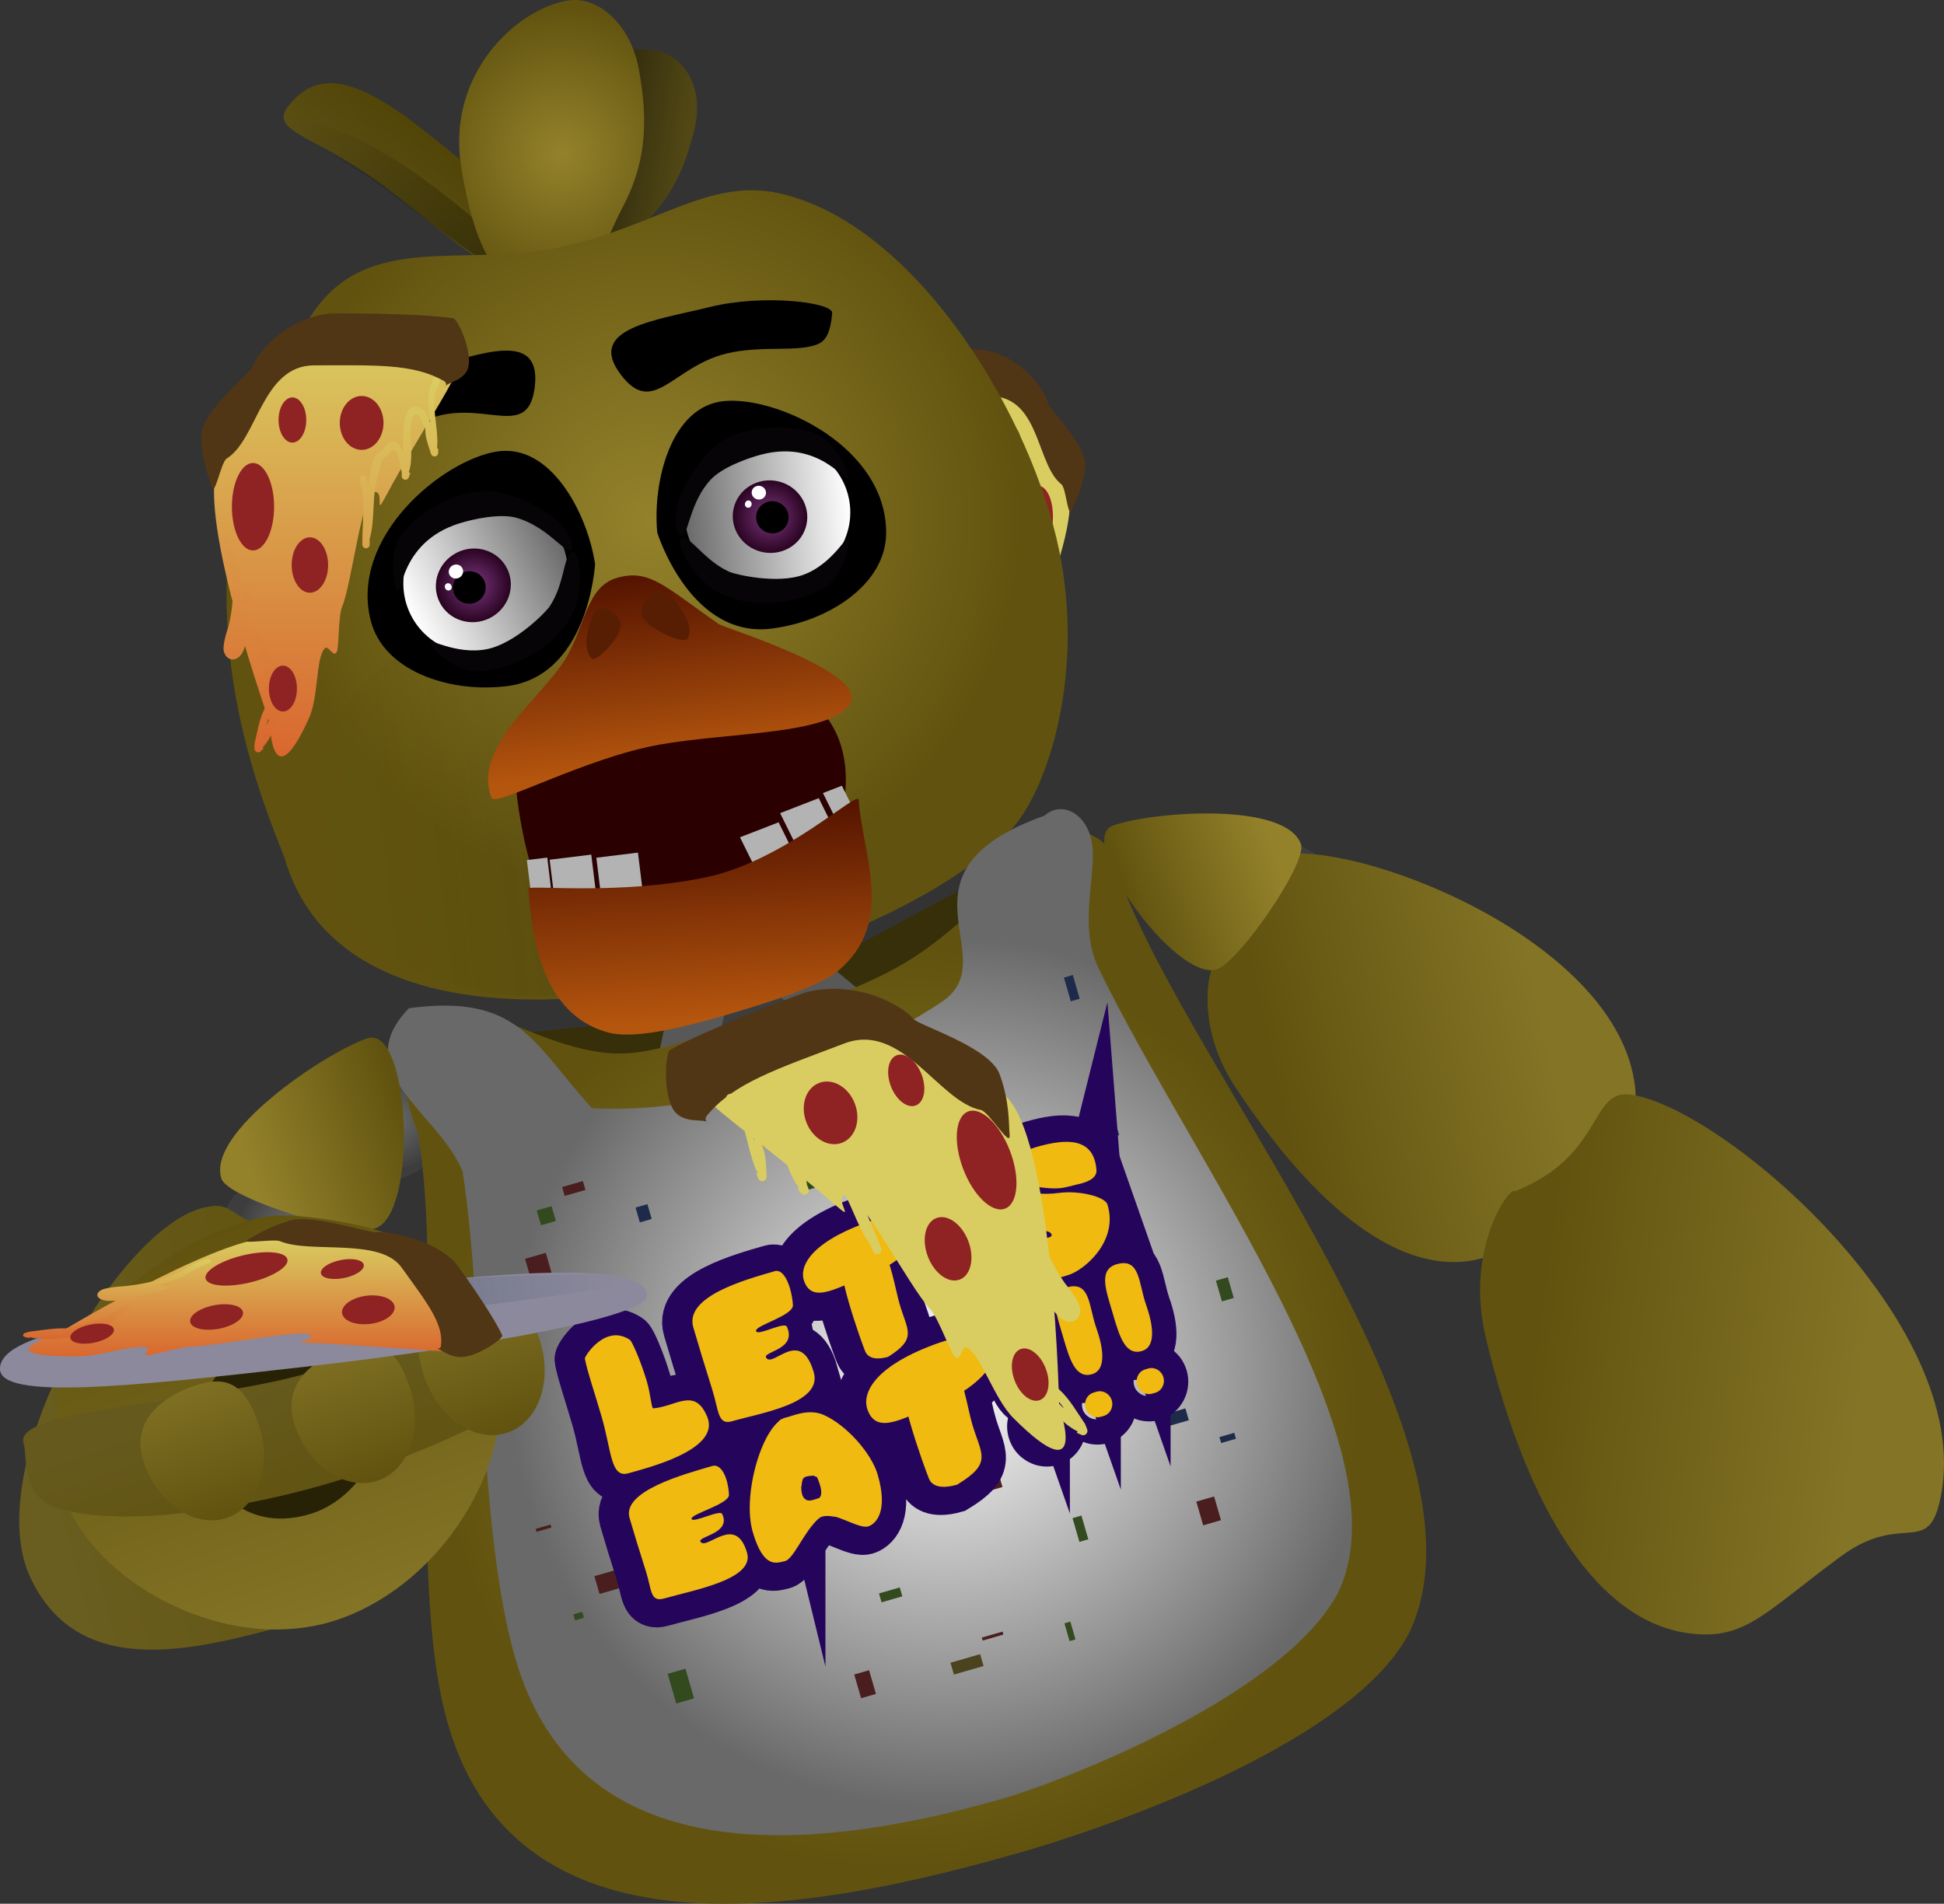 <svg version="1.1" xmlns="http://www.w3.org/2000/svg" xmlns:xlink="http://www.w3.org/1999/xlink" width="266.697" height="261.223" viewBox="0,0,266.697,261.223"><rect x="0" y="0" width="266.697" height="261.223" fill="#333333" stroke="none"/><defs><radialGradient cx="382.392" cy="172.385" r="6.956" gradientUnits="userSpaceOnUse" id="color-1"><stop offset="0" stop-color="#ffffff" stop-opacity="0.227"/><stop offset="1" stop-color="#ffffff" stop-opacity="0"/></radialGradient><radialGradient cx="245.777" cy="217.968" r="6.956" gradientUnits="userSpaceOnUse" id="color-2"><stop offset="0" stop-color="#ffffff" stop-opacity="0.227"/><stop offset="1" stop-color="#ffffff" stop-opacity="0"/></radialGradient><radialGradient cx="260.332" cy="203.058" r="6.956" gradientUnits="userSpaceOnUse" id="color-3"><stop offset="0" stop-color="#ffffff" stop-opacity="0.227"/><stop offset="1" stop-color="#ffffff" stop-opacity="0"/></radialGradient><linearGradient x1="212.275" y1="253.536" x2="255.537" y2="242.243" gradientUnits="userSpaceOnUse" id="color-4"><stop offset="0" stop-color="#695d1f"/><stop offset="1" stop-color="#61530f"/></linearGradient><linearGradient x1="255.851" y1="79.362" x2="267.324" y2="65.576" gradientUnits="userSpaceOnUse" id="color-5"><stop offset="0" stop-color="#5c5117"/><stop offset="1" stop-color="#4f4204"/></linearGradient><linearGradient x1="259.021" y1="63.84" x2="262.596" y2="86.948" gradientUnits="userSpaceOnUse" id="color-6"><stop offset="0" stop-color="#000000" stop-opacity="0"/><stop offset="1" stop-color="#000000" stop-opacity="0.353"/></linearGradient><linearGradient x1="274.045" y1="70.648" x2="299.423" y2="74.799" gradientUnits="userSpaceOnUse" id="color-7"><stop offset="0" stop-color="#000000"/><stop offset="1" stop-color="#524815"/></linearGradient><radialGradient cx="283.275" cy="70.467" r="20.102" gradientUnits="userSpaceOnUse" id="color-8"><stop offset="0" stop-color="#94822b"/><stop offset="1" stop-color="#61530f"/></radialGradient><radialGradient cx="295.21" cy="120.953" r="51.191" gradientUnits="userSpaceOnUse" id="color-9"><stop offset="0" stop-color="#94822b"/><stop offset="1" stop-color="#61530f"/></radialGradient><linearGradient x1="249.172" y1="163.288" x2="310.543" y2="155.753" gradientUnits="userSpaceOnUse" id="color-10"><stop offset="0" stop-color="#302a08" stop-opacity="0"/><stop offset="1" stop-color="#302a08" stop-opacity="0.169"/></linearGradient><linearGradient x1="295.951" y1="127.938" x2="299.168" y2="154.135" gradientUnits="userSpaceOnUse" id="color-11"><stop offset="0" stop-color="#541300"/><stop offset="1" stop-color="#b5560e"/></linearGradient><linearGradient x1="301.14" y1="160.56" x2="303.157" y2="189.355" gradientUnits="userSpaceOnUse" id="color-12"><stop offset="0" stop-color="#541300"/><stop offset="1" stop-color="#b5560e"/></linearGradient><linearGradient x1="322.812" y1="118.771" x2="300.218" y2="120.979" gradientUnits="userSpaceOnUse" id="color-13"><stop offset="0" stop-color="#ffffff"/><stop offset="1" stop-color="#6a6a6a"/></linearGradient><radialGradient cx="311.845" cy="120.278" r="5.183" gradientUnits="userSpaceOnUse" id="color-14"><stop offset="0" stop-color="#7c3780"/><stop offset="1" stop-color="#27021e"/></radialGradient><linearGradient x1="262.556" y1="133.756" x2="283.077" y2="123.485" gradientUnits="userSpaceOnUse" id="color-15"><stop offset="0" stop-color="#ffffff"/><stop offset="1" stop-color="#6a6a6a"/></linearGradient><radialGradient cx="271.143" cy="129.706" r="5.24" gradientUnits="userSpaceOnUse" id="color-16"><stop offset="0" stop-color="#7c3780"/><stop offset="1" stop-color="#27021e"/></radialGradient><radialGradient cx="329.39" cy="242.511" r="63.321" gradientUnits="userSpaceOnUse" id="color-17"><stop offset="0" stop-color="#94822b"/><stop offset="1" stop-color="#61530f"/></radialGradient><radialGradient cx="335.66" cy="237.678" r="59.76" gradientUnits="userSpaceOnUse" id="color-18"><stop offset="0" stop-color="#ffffff"/><stop offset="1" stop-color="#696969"/></radialGradient><linearGradient x1="241.394" y1="212.766" x2="262.858" y2="205.322" gradientUnits="userSpaceOnUse" id="color-19"><stop offset="0" stop-color="#94822b"/><stop offset="1" stop-color="#61530f"/></linearGradient><linearGradient x1="420.512" y1="201.17" x2="383.584" y2="209.258" gradientUnits="userSpaceOnUse" id="color-20"><stop offset="0" stop-color="#837426"/><stop offset="1" stop-color="#61530f"/></linearGradient><linearGradient x1="382.11" y1="169.183" x2="362.102" y2="176.122" gradientUnits="userSpaceOnUse" id="color-21"><stop offset="0" stop-color="#94822b"/><stop offset="1" stop-color="#61530f"/></linearGradient><linearGradient x1="235.242" y1="218.539" x2="253.533" y2="271.283" gradientUnits="userSpaceOnUse" id="color-22"><stop offset="0" stop-color="#61530f"/><stop offset="1" stop-color="#837426"/></linearGradient><linearGradient x1="248.762" y1="236.722" x2="255.168" y2="255.195" gradientUnits="userSpaceOnUse" id="color-23"><stop offset="0" stop-color="#65591d"/><stop offset="1" stop-color="#61530f"/></linearGradient><linearGradient x1="230.248" y1="237.141" x2="237.359" y2="257.646" gradientUnits="userSpaceOnUse" id="color-24"><stop offset="0" stop-color="#837426"/><stop offset="1" stop-color="#61530f"/></linearGradient><linearGradient x1="250.963" y1="232.027" x2="258.073" y2="252.532" gradientUnits="userSpaceOnUse" id="color-25"><stop offset="0" stop-color="#837426"/><stop offset="1" stop-color="#61530f"/></linearGradient><linearGradient x1="268.753" y1="225.444" x2="275.864" y2="245.948" gradientUnits="userSpaceOnUse" id="color-26"><stop offset="0" stop-color="#837426"/><stop offset="1" stop-color="#61530f"/></linearGradient><radialGradient cx="249.966" cy="229.861" r="41.756" gradientUnits="userSpaceOnUse" id="color-27"><stop offset="0" stop-color="#2f455c" stop-opacity="0.388"/><stop offset="1" stop-color="#2f455c" stop-opacity="0"/></radialGradient><linearGradient x1="252.501" y1="94.088" x2="252.501" y2="153.184" gradientUnits="userSpaceOnUse" id="color-28"><stop offset="0" stop-color="#d9cd61"/><stop offset="1" stop-color="#d9672f"/></linearGradient><linearGradient x1="240.702" y1="122.619" x2="240.702" y2="152.619" gradientUnits="userSpaceOnUse" id="color-29"><stop offset="0" stop-color="#d99a48"/><stop offset="1" stop-color="#d9672f"/></linearGradient><linearGradient x1="261.02" y1="101.219" x2="261.02" y2="124.619" gradientUnits="userSpaceOnUse" id="color-30"><stop offset="0" stop-color="#d9cd61"/><stop offset="1" stop-color="#d9a24c"/></linearGradient><linearGradient x1="241.901" y1="219.14" x2="241.901" y2="235.509" gradientUnits="userSpaceOnUse" id="color-31"><stop offset="0" stop-color="#d9cd61"/><stop offset="1" stop-color="#d9672f"/></linearGradient><linearGradient x1="222.261" y1="222.143" x2="222.261" y2="233.115" gradientUnits="userSpaceOnUse" id="color-32"><stop offset="0" stop-color="#d9cd61"/><stop offset="1" stop-color="#d9672f"/></linearGradient><linearGradient x1="459.875" y1="254.423" x2="414.707" y2="248.564" gradientUnits="userSpaceOnUse" id="color-33"><stop offset="0" stop-color="#837426"/><stop offset="1" stop-color="#61530f"/></linearGradient></defs><g transform="translate(-206.206,-49.388)"><g data-paper-data="{&quot;isPaintingLayer&quot;:true}" fill-rule="nonzero" stroke-linecap="butt" stroke-linejoin="miter" stroke-miterlimit="10" stroke-dasharray="" stroke-dashoffset="0" style="mix-blend-mode: normal"><path d="M338.81,145.217c-0.849,-2.625 -0.006,-6.964 -0.915,-8.338c-0.359,-0.543 -1.108,0.919 -1.452,0.322c-0.291,-0.505 0.294,-4.227 -0.08,-5.478c-0.809,-2.7 -0.857,-13.454 -2.254,-13.848c-1.277,-0.36 -0.39,2.937 -1.313,0.637c-2.202,-5.49 -5.517,-12.279 -6.293,-14.347c-2.448,-6.519 1.625,-6.668 1.625,-6.668c0,0 20.311,0.799 24.693,19.283c1.618,6.825 -9.456,29.482 -9.456,29.482c0,0 -1.208,9.303 -4.555,-1.044z" data-paper-data="{&quot;index&quot;:null}" fill="#d9cd61" stroke="none" stroke-width="0"/><path d="M351.819,115.838c-3.358,-2.633 -2.932,-11.384 -9.06,-12.058c-7.061,-0.777 -11.588,-1.521 -15.426,0.168c-0.642,0.282 -0.004,1.189 -0.309,0.521c-0.206,-0.451 -2.313,-0.911 -2.388,-2.697c-0.084,-1.99 1.902,-5.3 2.436,-5.318c4.47,-0.146 14.323,0.975 14.737,1.079c5.261,1.319 7.922,5.861 8.16,7.166c0.152,0.84 5.488,5.944 5.133,8.835c-0.362,2.952 -1.49,4.869 -1.848,5.786c-0.548,1.401 -0.776,-2.965 -1.435,-3.482z" data-paper-data="{&quot;index&quot;:null}" fill="#503615" stroke="none" stroke-width="0"/><path d="M343.586,146.293c0.023,0.079 0.071,0.193 0.133,0.33c-0.087,-0.557 -0.202,-1.109 -0.384,-1.659c0.05,0.48 0.135,0.931 0.251,1.329zM348.973,129.151c0.401,-1.413 1.327,-2.606 1.484,-4.095c0,0 0.047,-0.428 0.475,-0.381c0.428,0.047 0.381,0.475 0.381,0.475c-0.178,1.555 -1.099,2.762 -1.51,4.231c-0.582,2.083 -0.632,4.068 -0.345,6.177c0.147,0.711 0.5,2.416 0.165,3.075c-0.568,1.119 -1.687,0.836 -2.134,-0.173c-0.204,-0.461 -0.306,-1.084 -0.343,-1.773c-0.12,-0.052 -0.226,-0.068 -0.309,-0.031c-0.573,0.252 -1.01,0.711 -1.347,1.295c-0.209,0.432 -0.362,0.794 -0.421,0.922c-0.684,1.884 -0.743,4.404 -0.937,5.815c0.529,1.368 0.557,2.837 0.749,4.284l-0.02,0.051l0.017,0.002l-0.056,0.513c-0.026,0.236 -0.238,0.407 -0.475,0.381c-0.118,-0.013 -0.22,-0.073 -0.289,-0.159l-0.304,-0.38l0.13,-0.104c-2.018,-2.584 -2.026,-8.947 0.501,-10.92c0.362,-0.82 1.443,-3.365 2.775,-3.412c0.057,-1.019 0.179,-2.011 0.261,-2.712l-0.089,-0.654c-0.006,-0.037 -0.007,-0.076 -0.003,-0.115c0.026,-0.236 0.238,-0.407 0.475,-0.381c0.151,0.017 0.275,0.109 0.338,0.235l0.283,0.545l-0.173,0.09l0.012,0.086c0.065,0.136 0.124,0.278 0.179,0.424c0.048,-1.101 0.215,-2.197 0.532,-3.312zM343.688,141.116c-0.339,1.073 -0.455,2.301 -0.389,3.416c0.098,-1.104 0.188,-2.276 0.389,-3.416z" data-paper-data="{&quot;index&quot;:null}" fill="#d9cd61" stroke="none" stroke-width="0.5"/><path d="M328.693,104.137l-0.065,-0.074c0.66,1.353 0.146,3.274 -0.208,4.927c0.373,-0.52 0.521,-1.209 1.147,-1.489c2.634,-1.181 1.826,3.842 1.629,5.374c0.624,-1.161 1.457,-1.934 2.431,-0.056c1.117,0.565 1.283,2.446 1.22,4.332c0.092,-0.288 0.198,-0.568 0.319,-0.839c0,0 0.18,-0.391 0.571,-0.211c0.391,0.18 0.211,0.571 0.211,0.571c-0.962,2.027 -0.851,4.79 -1.096,7.014l-0.056,0.513c-0.026,0.236 -0.238,0.407 -0.475,0.381c-0.236,-0.026 -0.407,-0.238 -0.381,-0.475l0.056,-0.513c0.007,-0.059 0.013,-0.119 0.019,-0.178c-0.44,-2.494 0.371,-4.948 -0.191,-7.494c-0.184,-0.832 0.031,-2.142 -0.791,-2.477c-1.121,-2.161 -1.512,0.859 -1.92,1.748l-0.051,0.461c-0.026,0.236 -0.238,0.407 -0.475,0.381c-0.192,-0.021 -0.341,-0.166 -0.376,-0.347l-0.113,-0.522l0.155,-0.033l0.009,-0.086l0.011,0.001c-0.325,-1.491 0.177,-3.324 0.345,-4.809c0.037,-0.326 0.074,-2.039 -0.382,-2.033c-0.736,0.009 -0.803,1.117 -1.322,1.492c-0.038,0.848 -0.426,1.709 -0.782,2.482l-0.223,0.485c-0.073,0.169 -0.25,0.278 -0.442,0.257c-0.236,-0.026 -0.407,-0.238 -0.381,-0.475l0.056,-0.513l0.138,0.015c-0.024,-2.432 1.636,-5.63 0.583,-7.486l-0.027,-0.416c0,0 0.047,-0.428 0.475,-0.381c0.428,0.047 0.381,0.475 0.381,0.475z" data-paper-data="{&quot;index&quot;:null}" fill="#d9cd61" stroke="none" stroke-width="0.5"/><path d="M336.801,106.76c1.417,0.156 2.41,1.699 2.218,3.447c-0.192,1.748 -1.497,3.038 -2.914,2.882c-1.417,-0.156 -2.41,-1.699 -2.218,-3.447c0.192,-1.748 1.497,-3.038 2.914,-2.882z" data-paper-data="{&quot;index&quot;:null}" fill="#8f2323" stroke="none" stroke-width="0"/><path d="M341.048,124.02c1.181,0.13 1.978,1.69 1.781,3.485c-0.197,1.795 -1.315,3.145 -2.496,3.015c-1.181,-0.13 -1.978,-1.69 -1.781,-3.485c0.197,-1.795 1.315,-3.145 2.496,-3.015z" data-paper-data="{&quot;index&quot;:null}" fill="#8f2323" stroke="none" stroke-width="0"/><path d="M348.683,116.031c1.368,0.15 2.224,2.57 1.912,5.404c-0.312,2.834 -1.673,5.01 -3.041,4.859c-1.368,-0.15 -2.224,-2.57 -1.912,-5.404c0.312,-2.834 1.673,-5.01 3.041,-4.859z" data-paper-data="{&quot;index&quot;:null}" fill="#8f2323" stroke="none" stroke-width="0"/><path d="M344.907,107.825c0.897,0.099 1.494,1.366 1.333,2.83c-0.161,1.464 -1.019,2.571 -1.917,2.473c-0.897,-0.099 -1.494,-1.366 -1.333,-2.83c0.161,-1.464 1.019,-2.571 1.917,-2.473z" data-paper-data="{&quot;index&quot;:null}" fill="#8f2323" stroke="none" stroke-width="0"/><path d="M342.557,139.421c0.909,0.1 1.514,1.387 1.35,2.875c-0.164,1.488 -1.033,2.613 -1.943,2.513c-0.909,-0.1 -1.514,-1.387 -1.35,-2.875c0.164,-1.488 1.033,-2.613 1.943,-2.513z" data-paper-data="{&quot;index&quot;:null}" fill="#8f2323" stroke="none" stroke-width="0"/><path d="M353.484,170.836c3.602,10.387 -13.753,50.944 -34.528,58.148c-20.775,7.204 -46.462,-20.219 -50.064,-30.607c-3.602,-10.387 18.858,-5.195 39.633,-12.399c20.775,-7.204 41.356,-25.53 44.958,-15.142z" fill="#362f09" stroke="none" stroke-width="0"/><g stroke="none"><path d="M389.081,170.066c1.423,4.104 -0.916,8.643 -5.226,10.138c-4.31,1.495 -8.957,-0.621 -10.381,-4.726c-1.423,-4.104 0.916,-8.643 5.226,-10.138c4.31,-1.495 8.957,0.621 10.381,4.726z" fill="#3d3d3d" stroke-width="NaN"/><path d="M388.833,170.152c1.186,3.42 -0.736,7.193 -4.293,8.427c-3.557,1.234 -7.402,-0.539 -8.589,-3.96c-1.186,-3.42 0.736,-7.193 4.293,-8.427c3.557,-1.234 7.402,0.539 8.589,3.96z" fill="url(#color-1)" stroke-width="0"/></g><g stroke="none"><path d="M252.466,215.648c1.423,4.104 -0.916,8.643 -5.226,10.138c-4.31,1.495 -8.957,-0.621 -10.381,-4.726c-1.423,-4.104 0.916,-8.643 5.226,-10.138c4.31,-1.495 8.957,0.621 10.381,4.726z" fill="#3d3d3d" stroke-width="NaN"/><path d="M252.218,215.734c1.186,3.42 -0.736,7.193 -4.293,8.427c-3.557,1.234 -7.402,-0.539 -8.589,-3.96c-1.186,-3.42 0.736,-7.193 4.293,-8.427c3.557,-1.234 7.402,0.539 8.589,3.96z" fill="url(#color-2)" stroke-width="0"/></g><g stroke="none"><path d="M306.995,199.611l-8.465,-24.411l14.406,-4.996l8.465,24.411z" fill="#3d3d3d" stroke-width="0"/><path d="M295.487,199.053l5.354,-24.713l7.471,1.619l-5.354,24.713z" fill="#585858" stroke-width="0"/><path d="M324.859,195.766l-19.504,-16.092l4.865,-5.897l19.504,16.092z" data-paper-data="{&quot;index&quot;:null}" fill="#585858" stroke-width="0"/><path d="M312.879,171.386c1.423,4.104 -0.916,8.643 -5.226,10.138c-4.31,1.495 -8.957,-0.621 -10.381,-4.726c-1.423,-4.104 0.916,-8.643 5.226,-10.138c4.31,-1.495 8.957,0.621 10.381,4.726z" fill="#3d3d3d" stroke-width="NaN"/></g><g stroke="none"><path d="M267.021,200.738c1.423,4.104 -0.916,8.643 -5.226,10.138c-4.31,1.495 -8.957,-0.621 -10.381,-4.726c-1.423,-4.104 0.916,-8.643 5.226,-10.138c4.31,-1.495 8.957,0.621 10.381,4.726z" fill="#3d3d3d" stroke-width="NaN"/><path d="M266.773,200.824c1.186,3.42 -0.736,7.193 -4.293,8.427c-3.557,1.234 -7.402,-0.539 -8.589,-3.96c-1.186,-3.42 0.736,-7.193 4.293,-8.427c3.557,-1.234 7.402,0.539 8.589,3.96z" fill="url(#color-3)" stroke-width="0"/></g><path d="M259.99,227.582c6.872,14.917 -1.723,41.507 -13.67,44.626c-11.946,3.119 -29.122,8.453 -35.995,-6.464c-6.872,-14.917 11.692,-47.484 23.638,-50.602c5.406,-1.411 2.955,2.819 15.41,4.04c7.857,0.771 6.854,0.234 10.616,8.401z" fill="url(#color-4)" stroke="none" stroke-width="0"/><g stroke="none" stroke-width="0"><path d="M263,66.245c9.61,7.345 19.157,15.717 15.989,19.524c-3.168,3.807 -10.191,-3.268 -19.802,-10.613c-9.61,-7.345 -16.454,-7.595 -13.286,-11.402c3.168,-3.807 7.489,-4.853 17.099,2.492z" fill="url(#color-5)"/><path d="M275.55,84.944c-4.074,0.63 3.106,2.522 1.122,2.2c-3.747,-0.608 -14.664,-10.011 -19.76,-13.339c-6.78,-4.428 -12.987,-7.629 -10.661,-7.989c1.554,-0.24 7.372,1.301 12.89,4.705c8.951,5.522 18.579,14.087 16.409,14.422z" fill="url(#color-6)"/><path d="M292.576,81.881c-9.805,7.818 -6.433,8.669 -13.33,7.541c-6.897,-1.128 -8.265,-7.395 -5.279,-18.483c2.986,-11.088 15.288,-15.726 22.185,-14.598c3.783,0.619 6.777,4.94 5.299,10.891c-1.217,4.899 -3.118,10.061 -8.874,14.65z" fill="url(#color-7)"/><path d="M291.811,77.463c-5.92,11.442 -2.357,11.226 -9.381,12.313c-7.024,1.087 -11.024,-5.047 -12.979,-17.679c-1.954,-12.633 7.704,-21.558 14.727,-22.644c3.852,-0.596 8.555,2.957 9.721,9.696c0.96,5.547 1.386,11.597 -2.089,18.314z" fill="url(#color-8)"/><path d="M344.996,163.153c-17.363,19.091 -89.583,39.444 -99.756,3.92c-3.974,-10.135 -17.595,-42.215 3.734,-74.512c7.621,-11.54 20.801,-6.4 33.956,-9.216c13.282,-2.842 20.448,-9.59 30.181,-7.432c17.234,3.822 32.388,26.624 37.558,45.472c5.06,18.445 -0.398,35.967 -5.674,41.768z" fill="url(#color-9)"/><path d="M310.543,155.753c1.781,14.504 -10.514,27.948 -27.461,30.028c-16.947,2.081 -32.129,-7.99 -33.91,-22.494c-1.781,-14.504 10.514,-27.948 27.461,-30.028c16.947,-2.081 32.129,7.99 33.91,22.494z" fill="url(#color-10)"/><path d="M280.122,170.625c-1.646,-2.049 -3.926,-14.626 -3.05,-17.542c2.053,-6.833 12.104,-4.796 21.301,-6.936c6.096,-1.419 14.747,-4.528 18.913,-0.878c3.975,3.483 5.742,8.071 4.634,14.933c-1.894,10.463 -35.133,18.718 -41.799,10.423z" fill="#2b0001"/><path d="M278.992,171.527l-0.506,-4.123l2.797,-0.343l0.506,4.123z" fill="#b3b3b3"/><path d="M282.208,172.204l-0.595,-4.85l5.709,-0.701l0.595,4.85z" fill="#b3b3b3"/><path d="M288.614,171.929l-0.595,-4.85l5.709,-0.701l0.595,4.85z" fill="#b3b3b3"/><path d="M320.976,161.988l-1.869,-3.782l2.598,-1.007l1.869,3.782z" data-paper-data="{&quot;index&quot;:null}" fill="#b3b3b3"/><path d="M315.427,165.409l-2.198,-4.449l5.302,-2.054l2.198,4.449z" data-paper-data="{&quot;index&quot;:null}" fill="#b3b3b3"/><path d="M309.922,168.723l-2.198,-4.449l5.302,-2.054l2.198,4.449z" data-paper-data="{&quot;index&quot;:null}" fill="#b3b3b3"/><path d="M279.588,102.323c-0.8,7.288 -6.278,2.35 -13.176,4.103c-4.596,1.168 -8.179,4.445 -11.042,4.593c-1.433,0.074 -2.633,-1.496 -3.517,-2.856c-0.796,-1.226 6.401,-6.608 13.299,-8.361c6.897,-1.753 15.284,-5.207 14.435,2.521z" fill="#000000"/><path d="M273.648,158.864c-2.669,-6.893 6.631,-13.517 9.998,-18.842c2.943,-4.655 2.867,-10.256 7.445,-11.412c4.294,-1.084 6.29,1.215 13.704,6.404c0.79,0.553 20.911,6.667 17.985,11.016c-2.819,4.189 -16.383,3.809 -26.107,5.535c-10.17,1.805 -22.651,8.667 -23.026,7.299z" fill="url(#color-11)"/><path d="M291.327,134.87c0.399,1.454 -2.532,4.657 -3.638,4.936c-0.465,0.117 -1.087,-0.976 -1.035,-2.364c0.071,-1.912 1.007,-4.335 1.647,-4.497c1.105,-0.279 2.626,0.471 3.026,1.925z" fill="#571e03"/><path d="M324.009,159.136c0.533,7.613 5.077,16.822 -2.816,23.461c-2.491,2.095 -9.562,4.345 -14.076,5.677c-6,1.772 -13.571,3.867 -17.538,2.771c-8.961,-2.477 -10.381,-12.774 -10.867,-19.717c-0.041,-0.579 12.066,0.949 24.224,-1.536c10.889,-2.225 20.975,-12.051 21.072,-10.656z" fill="url(#color-12)"/><path d="M294.203,133.574c-0.109,-1.623 1.321,-2.951 2.676,-3.081c0.785,-0.076 2.776,2.03 3.592,3.941c0.593,1.387 0.311,2.727 -0.259,2.782c-1.356,0.13 -5.901,-2.019 -6.009,-3.641z" data-paper-data="{&quot;index&quot;:null}" fill="#571e03"/><path d="M291.335,100.743c-4.752,-6.34 4.893,-7.405 12.268,-9.232c7.375,-1.827 16.889,-0.628 16.769,0.831c-0.134,1.618 -0.458,3.575 -1.842,4.208c-2.765,1.265 -7.806,0.146 -12.721,1.363c-7.375,1.827 -9.993,8.81 -14.474,2.83z" data-paper-data="{&quot;index&quot;:null}" fill="#000000"/><path d="M296.376,122.468c-0.663,-7.005 1.888,-17.413 9.245,-18.054c7.358,-0.64 22.206,6.319 22.156,18.123c-0.03,7.025 -7.834,11.956 -15.141,13.02c-11.598,1.981 -16.261,-13.089 -16.261,-13.089z" data-paper-data="{&quot;index&quot;:null}" fill="#000000"/><g><path d="M310.511,109.603c6.239,-0.61 11.746,3.495 12.301,9.168c0.554,5.673 -4.054,10.767 -10.293,11.376c-6.239,0.61 -11.746,-3.495 -12.301,-9.168c-0.554,-5.673 4.054,-10.767 10.293,-11.376z" data-paper-data="{&quot;index&quot;:null}" fill="url(#color-13)"/><path d="M303.718,115.187c-2.829,3.013 -3.123,7.593 -3.888,7.695c-1.028,0.136 -1.445,-3.21 -0.057,-6.062c1.181,-2.427 3.186,-5.389 5.238,-6.756c2.921,-1.946 8.43,-2.736 12.706,-1.348c3.168,1.028 4.797,5.302 4.872,6.065c0.179,1.836 -3.451,-5.271 -11.987,-3.008c-1.876,0.497 -5.31,1.738 -6.884,3.414z" data-paper-data="{&quot;index&quot;:null}" fill="#060406"/><path d="M300.769,123.595c1.184,0.849 2.872,3.101 5.564,4.281c0.735,0.322 6.514,1.734 10.184,0.346c4.09,-1.547 6.073,-5.887 6.167,-4.919c0.075,0.764 -0.696,5.272 -3.606,6.894c-3.926,2.189 -9.484,2.481 -12.727,1.137c-5.343,-1.277 -8.942,-10.148 -5.583,-7.739z" data-paper-data="{&quot;index&quot;:null}" fill="#060406"/></g><path d="M312.929,115.426c2.758,0.616 4.509,3.288 3.911,5.968c-0.599,2.68 -3.32,4.353 -6.078,3.737c-2.758,-0.616 -4.509,-3.288 -3.911,-5.968c0.599,-2.68 3.32,-4.353 6.078,-3.737z" data-paper-data="{&quot;index&quot;:null}" fill="url(#color-14)"/><path d="M312.641,118.213c1.202,0.269 1.962,1.449 1.697,2.636c-0.265,1.187 -1.455,1.932 -2.657,1.664c-1.202,-0.269 -1.962,-1.449 -1.697,-2.636c0.131,-0.586 0.488,-1.065 0.96,-1.367c0.484,-0.309 1.089,-0.433 1.697,-0.297z" data-paper-data="{&quot;index&quot;:null}" fill="#000000"/><path d="M310.516,116.067c0.53,0.118 0.868,0.627 0.755,1.136c-0.114,0.509 -0.636,0.825 -1.166,0.707c-0.53,-0.118 -0.868,-0.627 -0.755,-1.136c0.114,-0.509 0.636,-0.825 1.166,-0.707z" data-paper-data="{&quot;index&quot;:null}" fill="#ffffff"/><path d="M308.974,118.071c0.248,0.055 0.399,0.32 0.339,0.591c-0.061,0.271 -0.31,0.447 -0.558,0.391c-0.248,-0.055 -0.399,-0.32 -0.339,-0.591c0.061,-0.271 0.31,-0.447 0.558,-0.391z" data-paper-data="{&quot;index&quot;:null}" fill="#ffffff"/><g><path d="M275.097,143.605c-7.427,0.743 -16.287,-2.185 -18.034,-9.069c-2.936,-11.565 9.927,-22.022 17.3,-23.193c7.373,-1.171 12.421,8.414 13.483,15.447c0,0 -0.889,15.922 -12.749,16.815z" fill="#000000"/><path d="M283.077,123.485c2.579,5.153 0.076,11.629 -5.591,14.466c-5.667,2.836 -12.351,0.958 -14.93,-4.194c-2.579,-5.153 -0.076,-11.629 5.591,-14.466c5.667,-2.836 12.351,-0.958 14.93,4.194z" fill="url(#color-15)"/><path d="M269.238,121.196c-8.522,2.658 -7.804,10.693 -8.638,9.026c-0.347,-0.694 -1.253,-5.227 0.904,-7.812c2.912,-3.489 8.051,-5.778 11.598,-5.685c2.491,0.065 5.802,1.521 8.118,2.962c2.723,1.694 4.166,4.781 3.214,5.218c-0.709,0.325 -3.425,-3.436 -7.468,-4.492c-2.248,-0.587 -5.855,0.2 -7.727,0.784z" fill="#060406"/><path d="M284.014,126.02c1.578,-3.869 3.273,5.659 -0.611,9.627c-2.051,2.895 -6.964,5.637 -11.502,5.877c-3.363,0.178 -6.448,-3.265 -6.796,-3.958c-0.44,-0.879 3.593,1.767 7.925,0.89c3.887,-0.787 8.072,-5.106 8.527,-5.777c1.668,-2.458 1.9,-5.294 2.457,-6.658z" data-paper-data="{&quot;index&quot;:null}" fill="#060406"/><path d="M275.77,127.391c1.242,2.482 0.178,5.531 -2.377,6.81c-2.555,1.279 -5.633,0.303 -6.876,-2.179c-1.242,-2.482 -0.178,-5.531 2.377,-6.81c2.555,-1.279 5.633,-0.303 6.876,2.179z" fill="url(#color-16)"/><path d="M272.607,128.991c0.55,1.1 0.094,2.443 -1.02,3c-1.114,0.557 -2.463,0.118 -3.013,-0.982c-0.55,-1.1 -0.094,-2.443 1.02,-3c1.114,-0.557 2.463,-0.118 3.013,0.982z" fill="#000000"/><path d="M269.646,127.366c0.236,0.471 0.029,1.053 -0.463,1.299c-0.491,0.246 -1.081,0.063 -1.317,-0.408c-0.236,-0.471 -0.029,-1.053 0.463,-1.299c0.491,-0.246 1.081,-0.063 1.317,0.408z" fill="#ffffff"/><path d="M268.117,129.706c0.126,0.251 0.042,0.548 -0.187,0.663c-0.229,0.115 -0.517,0.004 -0.643,-0.247c-0.126,-0.251 -0.042,-0.548 0.187,-0.663c0.229,-0.115 0.517,-0.004 0.643,0.247z" fill="#ffffff"/></g></g><path d="M359.011,167.359c7.443,25.72 53.448,78.388 40.6,105.921c-8.269,16.296 -45.8,28.084 -52.62,30.057c-29.099,8.421 -69.608,16.204 -79.329,-17.389c-5.844,-20.194 -0.493,-59.261 -4.094,-81.064c-3.764,-9.437 -2.331,-16.244 3.909,-17.179c5.078,-0.761 12.824,5.157 21.809,6.149c6.704,0.74 14.168,-3.043 21.345,-4.803c7.421,-1.82 16.123,-4.882 22.052,-9.049c9.463,-6.651 14.785,-14.558 16.812,-15.884c2.418,-1.582 8.28,-1.029 9.515,3.241z" fill="url(#color-17)" stroke="none" stroke-width="0"/><path d="M355.832,164.237c1.223,4.226 -1.94,11.754 1.089,18.016c13.003,26.884 42.889,66.258 32.672,86.013c-8.079,14.429 -38.978,25.941 -45.414,27.803c-27.463,7.947 -58.827,10.07 -67.281,-19.145c-5.082,-17.563 -4.28,-47.778 -7.226,-66.793c-3.344,-8.187 -15.827,-13.661 -7.363,-22.408c15.014,-1.965 16.874,4.593 25.078,13.721c22.333,1.159 42.372,-10.814 48.016,-14.579c9.009,-6.009 -7.909,-17.675 14.126,-25.576c1.998,-1.83 5.228,-0.765 6.303,2.949z" fill="url(#color-18)" stroke="none" stroke-width="0"/><path d="M280.429,217.512l-0.589,-2.034l2.034,-0.589l0.589,2.034z" fill="#324a1e" stroke="none" stroke-width="0"/><path d="M352.94,274.574l-0.706,-2.441l0.814,-0.235l0.706,2.441z" fill="#324a1e" stroke="none" stroke-width="0"/><path d="M298.978,283.135l-1.177,-4.069l2.441,-0.706l1.177,4.069z" fill="#324a1e" stroke="none" stroke-width="0"/><path d="M285.092,271.72l-0.235,-0.814l1.221,-0.353l0.235,0.814z" fill="#324a1e" stroke="none" stroke-width="0"/><path d="M373.843,227.959l-0.824,-2.848l1.627,-0.471l0.824,2.848z" fill="#324a1e" stroke="none" stroke-width="0"/><path d="M327.148,269.251l-0.353,-1.221l2.848,-0.824l0.353,1.221z" fill="#324a1e" stroke="none" stroke-width="0"/><path d="M354.29,260.955l-0.942,-3.255l1.221,-0.353l0.942,3.255z" fill="#324a1e" stroke="none" stroke-width="0"/><path d="M316.949,212.676l-0.471,-1.627l2.034,-0.589l0.471,1.627z" fill="#324a1e" stroke="none" stroke-width="0"/><path d="M279.293,225.778l-1.06,-3.662l2.848,-0.824l1.06,3.662z" fill="#4a1e1e" stroke="none" stroke-width="0"/><path d="M331.576,202.27l-0.589,-2.034l1.221,-0.353l0.589,2.034z" fill="#4a1e1e" stroke="none" stroke-width="0"/><path d="M283.673,213.487l-0.353,-1.221l2.848,-0.824l0.353,1.221z" fill="#4a1e1e" stroke="none" stroke-width="0"/><path d="M324.342,282.409l-0.942,-3.255l2.034,-0.589l0.942,3.255z" fill="#4a1e1e" stroke="none" stroke-width="0"/><path d="M341.013,274.498l-0.118,-0.407l2.848,-0.824l0.118,0.407z" fill="#4a1e1e" stroke="none" stroke-width="0"/><path d="M371.271,258.687l-0.942,-3.255l2.441,-0.706l0.942,3.255z" fill="#4a1e1e" stroke="none" stroke-width="0"/><path d="M288.454,268.102l-0.706,-2.441l3.662,-1.06l0.706,2.441z" fill="#4a1e1e" stroke="none" stroke-width="0"/><path d="M279.815,259.578l-0.118,-0.407l2.034,-0.589l0.118,0.407z" fill="#4a1e1e" stroke="none" stroke-width="0"/><path d="M340.479,254.37l-0.706,-2.441l3.255,-0.942l0.706,2.441z" fill="#4a1e1e" stroke="none" stroke-width="0"/><path d="M358.931,205.378l-0.589,-2.034l0.814,-0.235l0.589,2.034z" fill="#1e2a4a" stroke="none" stroke-width="0"/><path d="M366.454,245.089l-0.471,-1.627l2.848,-0.824l0.471,1.627z" fill="#1e2a4a" stroke="none" stroke-width="0"/><path d="M293.983,217.117l-0.589,-2.034l1.627,-0.471l0.589,2.034z" fill="#1e2a4a" stroke="none" stroke-width="0"/><path d="M310.344,203.564l-0.353,-1.221l0.814,-0.235l0.353,1.221z" fill="#1e2a4a" stroke="none" stroke-width="0"/><path d="M337.047,202.892l-0.353,-1.221l1.221,-0.353l0.353,1.221z" fill="#1e2a4a" stroke="none" stroke-width="0"/><path d="M353.108,186.78l-0.942,-3.255l1.221,-0.353l0.942,3.255z" fill="#1e2a4a" stroke="none" stroke-width="0"/><path d="M373.734,247.392l-0.235,-0.814l2.034,-0.589l0.235,0.814z" fill="#1e2a4a" stroke="none" stroke-width="0"/><path d="M302.544,271.079l-0.589,-2.034l2.441,-0.706l0.589,2.034z" fill="#3a4a1e" stroke="none" stroke-width="0"/><path d="M293.712,257.32l-0.589,-2.034l2.034,-0.589l0.589,2.034z" fill="#3a4a1e" stroke="none" stroke-width="0"/><path d="M311.185,262.847l-0.942,-3.255l2.034,-0.589l0.942,3.255z" fill="#4a431e" stroke="none" stroke-width="0"/><path d="M337.072,279.166l-0.471,-1.627l4.069,-1.177l0.471,1.627z" fill="#4a431e" stroke="none" stroke-width="0"/><g fill="#f0ba11"><path d="M302.832,243.929c1.868,4.543 -8.332,7.009 -10.804,7.725c-2.472,0.715 -2.309,-2.973 -3.675,-7.692c-0.972,-3.358 -1.99,-6.275 -2.318,-8.034c-0.058,-0.309 2.82,-4.813 6.167,-2.585c0.338,0.225 1.555,3.067 2.347,5.742c0.49,1.655 0.634,3.687 0.857,3.67c3.148,-0.249 5.724,-2.963 7.426,1.175z" stroke="#25055b" stroke-width="7.5"/><path d="M317.439,237.813c1.235,4.269 -7.274,5.569 -11.223,6.712c-1.976,0.572 -1.792,-1.463 -2.716,-4.385c-0.922,-2.917 -1.971,-6.372 -2.588,-8.504c-1.235,-4.269 7.238,-6.567 11.186,-7.709c1.286,-0.372 2.295,2.143 2.483,4.628c0.112,1.479 -5.183,2.795 -5.057,3.571c0.13,0.804 3.885,-1.345 4.232,-0.57c1.42,3.17 -3.37,3.378 -2.848,4.245c0.897,1.489 4.711,-4.278 6.531,2.012z" stroke="#25055b" stroke-width="7.5"/><path d="M331.696,217.953c0.664,1.749 -2.53,4.93 -6.685,6.508c-4.155,1.578 -7.787,4.13 -8.922,0.754c-0.596,-1.774 0.618,-5.007 8.309,-7.86c4.167,-1.546 6.633,-1.151 7.298,0.598z" stroke="#25055b" stroke-width="7.5"/><path d="M329.193,228.364c1.087,3.756 2.487,4.76 -1.538,7.311c-2.252,0.632 -2.939,-0.203 -3.176,-0.783c-0.454,-1.109 -4.492,-12.304 -2.887,-12.769c0.82,-0.237 4.012,-2.464 5.208,-1.2c1.145,1.211 1.862,5.604 2.393,7.441z" stroke="#25055b" stroke-width="7.5"/><path d="M356.221,210.017c0.072,0.901 -0.687,1.581 -2.519,1.983c-0.813,0.178 -1.695,0.481 -2.633,0.553c-1.559,0.119 -3.316,-0.333 -3.49,-0.146c-0.904,0.974 1.595,1.038 3.566,0.779c2.697,-0.354 6.247,0.513 6.583,1.591c1.577,5.065 -3.248,9.066 -5.389,9.686c-1.653,0.478 -10.854,3.889 -9.738,-3.826c0.247,-1.711 8.489,-0.504 7.377,-1.895c-0.926,-1.159 -8.215,0.954 -9.095,-2.522c-1.095,-4.325 2.893,-8.113 7.066,-9.32c4.173,-1.208 7.918,-1.329 8.272,3.118z" stroke="#25055b" stroke-width="7.5"/><path d="M337.112,209.72c0.316,1.091 -1.221,4.07 -1.943,4.279c-0.722,0.209 -0.829,-2.105 -1.145,-3.196c-0.316,-1.091 0.497,-1.782 1.219,-1.991c0.722,-0.209 1.553,-0.183 1.869,0.908z" stroke="#25055b" stroke-width="7.5"/><path d="M349.233,235.062c1.075,3.063 1.265,5.779 -0.635,6.294c-2.252,0.61 -3.048,-2.043 -3.949,-5.156c-0.901,-3.114 -2.118,-6.116 0.675,-6.809c3.088,-0.767 2.835,2.613 3.909,5.672z" stroke="#25055b" stroke-width="7.5"/><path d="M356.22,231.781c1.075,3.063 1.265,5.779 -0.635,6.294c-2.252,0.61 -3.048,-2.043 -3.949,-5.156c-0.901,-3.114 -2.118,-6.116 0.675,-6.809c3.088,-0.767 2.835,2.613 3.909,5.672z" stroke="#25055b" stroke-width="7.5"/><path d="M363.05,228.607c1.075,3.063 1.265,5.779 -0.635,6.294c-2.252,0.61 -3.048,-2.043 -3.949,-5.156c-0.901,-3.114 -2.118,-6.116 0.675,-6.809c3.088,-0.767 2.835,2.613 3.909,5.672z" stroke="#25055b" stroke-width="7.5"/><path d="M351.388,244.684c0.266,0.92 -0.234,1.872 -1.117,2.128c-0.883,0.255 -1.814,-0.283 -2.08,-1.202c-0.266,-0.92 0.234,-1.872 1.117,-2.128c0.883,-0.255 1.814,0.283 2.08,1.202z" stroke="#25055b" stroke-width="7.5"/><path d="M358.326,241.668c0.266,0.92 -0.234,1.872 -1.117,2.128c-0.883,0.255 -1.814,-0.283 -2.08,-1.202c-0.266,-0.92 0.234,-1.872 1.117,-2.128c0.883,-0.255 1.814,0.283 2.08,1.202z" stroke="#25055b" stroke-width="7.5"/><path d="M365.405,238.486c0.266,0.92 -0.234,1.872 -1.117,2.128c-0.883,0.255 -1.814,-0.283 -2.08,-1.202c-0.266,-0.92 0.234,-1.872 1.117,-2.128c0.883,-0.255 1.814,0.283 2.08,1.202z" stroke="#25055b" stroke-width="7.5"/><path d="M342.063,234.733c0.751,1.99 -2.772,5.575 -7.374,7.333c-4.602,1.759 -8.616,4.628 -9.903,0.787c-0.676,-2.017 0.648,-5.676 9.168,-8.855c4.616,-1.722 7.358,-1.256 8.109,0.735z" stroke="#25055b" stroke-width="7.5"/><path d="M339.152,244.825c1.236,4.27 2.919,5.386 -2.051,8.399c-2.762,0.777 -3.58,-0.162 -3.855,-0.82c-0.527,-1.257 -5.184,-13.967 -3.216,-14.536c1.006,-0.291 4.953,-2.915 6.381,-1.498c1.368,1.357 2.136,6.365 2.741,8.454z" stroke="#25055b" stroke-width="7.5"/><path d="M315.698,251.694c0.219,0.758 -0.366,2.908 0.615,3.56c0.778,0.516 1.881,-0.497 2.91,-0.311c1.285,0.231 2.429,1.648 2.388,2.362c-0.058,1.024 -2.404,-0.387 -3.492,0.56c-2.002,1.743 -3.445,5.601 -4.652,5.852c-1.079,0.224 -2.908,1.151 -4.403,-4.017c-1.496,-5.168 1.392,-14.777 4.482,-15.671c1.833,-0.53 2.716,2.043 2.676,4.019c-0.022,1.102 0.979,2.254 1.033,3.472c0.003,0.063 0.443,0.235 0.2,0.42c-0.145,0.111 -0.596,0.041 -1,0.159c-0.195,0.057 -0.428,0.134 -0.547,0.451c-0.128,0.341 -0.136,0.92 -0.148,0.911c-4.449,-3.422 -0.111,-1.932 -0.062,-1.764z" stroke="#25055b" stroke-width="7.5"/><path d="M318.186,252.284c-0.006,0.014 -0.582,-0.156 -0.87,-0.366c-0.267,-0.195 -0.483,-0.055 -0.677,0.001c-0.404,0.117 -0.507,0.031 -0.688,0.017c-0.303,-0.024 -0.02,-0.394 -0.051,-0.447c-0.593,-1.02 -0.349,-2.484 -0.947,-3.37c-1.071,-1.589 -3.538,-3.43 -1.705,-3.961c1.259,-0.364 3.483,-1.443 5.608,-0.483c3.088,1.396 6.505,5.236 7.361,8.195c1.446,4.995 -0.209,6.677 -1.242,7.061c-1.156,0.43 -3.862,-1.451 -6.475,-1.819c-1.42,-0.2 -4.329,3.147 -4.916,2.343c-0.409,-0.56 4.389,-3.796 4.777,-4.625c0.49,-1.046 -0.836,-3.282 -1.048,-4.015c-0.047,-0.162 2.849,-3.654 0.874,1.47z" data-paper-data="{&quot;index&quot;:null}" stroke="#25055b" stroke-width="7.5"/><path d="M308.288,262.566c1.064,3.676 -7.403,5.125 -11.351,6.268c-1.976,0.572 -1.719,-1.209 -2.524,-3.722c-0.804,-2.508 -1.713,-5.481 -2.245,-7.317c-1.064,-3.676 7.404,-5.993 11.352,-7.136c1.286,-0.372 2.191,1.782 2.285,3.942c0.056,1.285 -5.231,2.629 -5.136,3.301c0.098,0.696 3.893,-1.317 4.208,-0.654c1.287,2.71 -3.46,3.07 -2.975,3.806c0.832,1.265 4.819,-3.904 6.386,1.512z" stroke="#25055b" stroke-width="7.5"/><path d="M303.239,243.812c1.868,4.543 -8.332,7.009 -10.804,7.725c-2.472,0.715 -2.309,-2.973 -3.675,-7.692c-0.972,-3.358 -1.99,-6.275 -2.318,-8.034c-0.058,-0.309 2.82,-4.813 6.167,-2.585c0.338,0.225 1.555,3.067 2.347,5.742c0.49,1.655 0.634,3.687 0.857,3.67c3.148,-0.249 5.724,-2.963 7.426,1.175z" stroke="none" stroke-width="0"/><path d="M317.846,237.695c1.235,4.269 -7.274,5.569 -11.223,6.712c-1.976,0.572 -1.792,-1.463 -2.716,-4.385c-0.922,-2.917 -1.971,-6.372 -2.588,-8.504c-1.235,-4.269 7.238,-6.567 11.186,-7.709c1.286,-0.372 2.295,2.143 2.483,4.628c0.112,1.479 -5.183,2.795 -5.057,3.571c0.13,0.804 3.885,-1.345 4.232,-0.57c1.42,3.17 -3.37,3.378 -2.848,4.245c0.897,1.489 4.711,-4.278 6.531,2.012z" stroke="none" stroke-width="0"/><path d="M332.103,217.835c0.664,1.749 -2.53,4.93 -6.685,6.508c-4.155,1.578 -7.787,4.13 -8.922,0.754c-0.596,-1.774 0.618,-5.007 8.309,-7.86c4.167,-1.546 6.633,-1.151 7.298,0.598z" stroke="none" stroke-width="0"/><path d="M329.6,228.247c1.087,3.756 2.487,4.76 -1.538,7.311c-2.252,0.632 -2.939,-0.203 -3.176,-0.783c-0.454,-1.109 -4.492,-12.304 -2.887,-12.769c0.82,-0.237 4.012,-2.464 5.208,-1.2c1.145,1.211 1.862,5.604 2.393,7.441z" stroke="none" stroke-width="0"/><path d="M356.628,209.899c0.072,0.901 -0.687,1.581 -2.519,1.983c-0.813,0.178 -1.695,0.481 -2.633,0.553c-1.559,0.119 -3.316,-0.333 -3.49,-0.146c-0.904,0.974 1.595,1.038 3.566,0.779c2.697,-0.354 6.247,0.513 6.583,1.591c1.577,5.065 -3.248,9.066 -5.389,9.686c-1.653,0.478 -10.854,3.889 -9.738,-3.826c0.247,-1.711 8.489,-0.504 7.377,-1.895c-0.926,-1.159 -8.215,0.954 -9.095,-2.522c-1.095,-4.325 2.893,-8.113 7.066,-9.32c4.173,-1.208 7.918,-1.329 8.272,3.118z" stroke="none" stroke-width="0"/><path d="M337.519,209.603c0.316,1.091 -1.221,4.07 -1.943,4.279c-0.722,0.209 -0.829,-2.105 -1.145,-3.196c-0.316,-1.091 0.497,-1.782 1.219,-1.991c0.722,-0.209 1.553,-0.183 1.869,0.908z" stroke="none" stroke-width="0"/><path d="M349.64,234.945c1.075,3.063 1.265,5.779 -0.635,6.294c-2.252,0.61 -3.048,-2.043 -3.949,-5.156c-0.901,-3.114 -2.118,-6.116 0.675,-6.809c3.088,-0.767 2.835,2.613 3.909,5.672z" stroke="none" stroke-width="0"/><path d="M356.627,231.663c1.075,3.063 1.265,5.779 -0.635,6.294c-2.252,0.61 -3.048,-2.043 -3.949,-5.156c-0.901,-3.114 -2.118,-6.116 0.675,-6.809c3.088,-0.767 2.835,2.613 3.909,5.672z" stroke="none" stroke-width="0"/><path d="M363.457,228.49c1.075,3.063 1.265,5.779 -0.635,6.294c-2.252,0.61 -3.048,-2.043 -3.949,-5.156c-0.901,-3.114 -2.118,-6.116 0.675,-6.809c3.088,-0.767 2.835,2.613 3.909,5.672z" stroke="none" stroke-width="0"/><path d="M351.795,244.566c0.266,0.92 -0.234,1.872 -1.117,2.128c-0.883,0.255 -1.814,-0.283 -2.08,-1.202c-0.266,-0.92 0.234,-1.872 1.117,-2.128c0.883,-0.255 1.814,0.283 2.08,1.202z" stroke="none" stroke-width="0"/><path d="M358.733,241.551c0.266,0.92 -0.234,1.872 -1.117,2.128c-0.883,0.255 -1.814,-0.283 -2.08,-1.202c-0.266,-0.92 0.234,-1.872 1.117,-2.128c0.883,-0.255 1.814,0.283 2.08,1.202z" stroke="none" stroke-width="0"/><path d="M365.812,238.368c0.266,0.92 -0.234,1.872 -1.117,2.128c-0.883,0.255 -1.814,-0.283 -2.08,-1.202c-0.266,-0.92 0.234,-1.872 1.117,-2.128c0.883,-0.255 1.814,0.283 2.08,1.202z" stroke="none" stroke-width="0"/><path d="M342.47,234.615c0.751,1.99 -2.772,5.575 -7.374,7.333c-4.602,1.759 -8.616,4.628 -9.903,0.787c-0.676,-2.017 0.648,-5.676 9.168,-8.855c4.616,-1.722 7.358,-1.256 8.109,0.735z" stroke="none" stroke-width="0"/><path d="M339.559,244.708c1.236,4.27 2.919,5.386 -2.051,8.399c-2.762,0.777 -3.58,-0.162 -3.855,-0.82c-0.527,-1.257 -5.184,-13.967 -3.216,-14.536c1.006,-0.291 4.953,-2.915 6.381,-1.498c1.368,1.357 2.136,6.365 2.741,8.454z" stroke="none" stroke-width="0"/><path d="M316.105,251.576c0.219,0.758 -0.366,2.908 0.615,3.56c0.778,0.516 1.881,-0.497 2.91,-0.311c1.285,0.231 2.429,1.648 2.388,2.362c-0.058,1.024 -2.404,-0.387 -3.492,0.56c-2.002,1.743 -3.445,5.601 -4.652,5.852c-1.079,0.224 -2.908,1.151 -4.403,-4.017c-1.496,-5.168 1.392,-14.777 4.482,-15.671c1.833,-0.53 2.716,2.043 2.676,4.019c-0.022,1.102 0.979,2.254 1.033,3.472c0.003,0.063 0.443,0.235 0.2,0.42c-0.145,0.111 -0.596,0.041 -1,0.159c-0.195,0.057 -0.428,0.134 -0.547,0.451c-0.128,0.341 -0.136,0.92 -0.148,0.911c-4.449,-3.422 -0.111,-1.932 -0.062,-1.764z" stroke="none" stroke-width="0"/><path d="M318.593,252.166c-0.006,0.014 -0.582,-0.156 -0.87,-0.366c-0.267,-0.195 -0.483,-0.055 -0.677,0.001c-0.404,0.117 -0.507,0.031 -0.688,0.017c-0.303,-0.024 -0.02,-0.394 -0.051,-0.447c-0.593,-1.02 -0.349,-2.484 -0.947,-3.37c-1.071,-1.589 -3.538,-3.43 -1.705,-3.961c1.259,-0.364 3.483,-1.443 5.608,-0.483c3.088,1.396 6.505,5.236 7.361,8.195c1.446,4.995 -0.209,6.677 -1.242,7.061c-1.156,0.43 -3.862,-1.451 -6.475,-1.819c-1.42,-0.2 -4.329,3.147 -4.916,2.343c-0.409,-0.56 4.389,-3.796 4.777,-4.625c0.49,-1.046 -0.836,-3.282 -1.048,-4.015c-0.047,-0.162 2.849,-3.654 0.874,1.47z" data-paper-data="{&quot;index&quot;:null}" stroke="none" stroke-width="0"/><path d="M308.695,262.449c1.064,3.676 -7.403,5.125 -11.351,6.268c-1.976,0.572 -1.719,-1.209 -2.524,-3.722c-0.804,-2.508 -1.713,-5.481 -2.245,-7.317c-1.064,-3.676 7.404,-5.993 11.352,-7.136c1.286,-0.372 2.191,1.782 2.285,3.942c0.056,1.285 -5.231,2.629 -5.136,3.301c0.098,0.696 3.893,-1.317 4.208,-0.654c1.287,2.71 -3.46,3.07 -2.975,3.806c0.832,1.265 4.819,-3.904 6.386,1.512z" stroke="none" stroke-width="0"/></g><path d="M257.708,217.929c-3.385,1.174 -20.169,-4.078 -21.104,-6.772c-2.179,-6.283 14.029,-17.224 19.956,-19.28c5.927,-2.055 7.075,23.996 1.147,26.052z" fill="url(#color-19)" stroke="none" stroke-width="0"/><path d="M373.067,181.536c8.19,-7.276 4.019,-13.781 8.634,-14.792c10.197,-2.233 45.433,11.095 48.689,30.867c1.238,7.516 -3.359,3.12 -8.334,10.488c-6.004,8.892 -6.982,12.74 -13.303,14.124c-10.197,2.233 -21.958,-6.711 -33.195,-23.872c-5.757,-8.792 -3.256,-17.283 -2.49,-16.814z" data-paper-data="{&quot;index&quot;:null}" fill="url(#color-20)" stroke="none" stroke-width="0"/><path d="M358.952,162.644c5.525,-1.916 23.705,-3.26 25.736,2.596c0.871,2.512 -8.385,16.043 -11.541,17.137c-5.525,1.916 -19.721,-17.818 -14.195,-19.734z" data-paper-data="{&quot;index&quot;:null}" fill="url(#color-21)" stroke="none" stroke-width="0"/><g stroke="none" stroke-width="0"><path d="M258.061,240.77c2.703,7.793 -1.693,16.396 -9.818,19.213c-8.125,2.818 -16.903,-1.216 -19.605,-9.01c-2.703,-7.793 1.693,-16.396 9.818,-19.213c8.125,-2.818 16.903,1.216 19.605,9.01z" fill="#272206"/><path d="M273.809,235.225c4.398,12.681 -5.925,31.081 -21.092,36.341c-15.167,5.26 -33.906,-5.02 -37.815,-17.163c-3.661,-11.373 1.485,-21.36 4.858,-24.712c7.17,-7.125 16.021,-12.449 23.716,-13.469c3.363,-0.446 17.393,1.44 18.556,4.303c2.322,5.713 -9.853,14.958 -3.094,14.829c1.342,-0.026 -7.575,-6.187 -19.439,-0.296c-5.126,2.545 -6.862,9.615 -6.187,12.453c1.627,6.846 7.22,12.135 15.493,9.604c9.19,-2.812 14.566,-16.897 3.192,-22.618c-14.801,-7.445 -16.926,1.984 -15.326,-0.285c-7.6,0.739 -5.08,-12.855 21.309,-15.489c7.366,-0.735 15.16,14.571 15.83,16.502z" fill="url(#color-22)"/></g><path d="M345.253,243.988c-2.696,-2.693 -4.388,-8.556 -6.37,-9.674c-0.783,-0.441 -0.783,1.826 -1.583,1.309c-0.676,-0.438 -2.297,-5.381 -3.545,-6.683c-2.692,-2.81 -9.518,-15.999 -11.483,-15.605c-1.797,0.361 1.368,3.855 -1.213,1.608c-6.16,-5.363 -14.507,-11.624 -16.763,-13.677c-7.111,-6.473 -2.197,-9.219 -2.197,-9.219c0,0 25.47,-11.797 42.485,8.169c6.283,7.372 6.925,42.189 6.925,42.189c0,0 4.368,12.196 -6.256,1.582z" data-paper-data="{&quot;index&quot;:null}" fill="#d9cd61" stroke="none" stroke-width="0"/><path d="M340.76,201.689c-5.785,-1.124 -10.767,-12.149 -18.723,-9.122c-9.168,3.488 -15.201,5.421 -18.857,9.912c-0.611,0.751 0.743,1.463 -0.052,0.835c-0.537,-0.424 -3.416,0.336 -4.633,-1.813c-1.354,-2.393 -0.997,-7.712 -0.351,-8.07c5.402,-2.992 18.219,-7.812 18.795,-7.946c7.297,-1.688 13.426,2.22 14.539,3.676c0.716,0.936 10.486,3.854 11.869,7.631c1.412,3.857 1.232,6.923 1.368,8.275c0.208,2.067 -2.819,-3.157 -3.955,-3.377z" data-paper-data="{&quot;index&quot;:null}" fill="#503615" stroke="none" stroke-width="0"/><path d="M351.8,242.306c0.078,0.083 0.209,0.193 0.371,0.323c-0.457,-0.63 -0.946,-1.236 -1.516,-1.798c0.364,0.558 0.752,1.059 1.145,1.475zM347.636,217.845c-0.396,-1.99 -0.008,-4.038 -0.753,-5.968c0,0 -0.211,-0.555 0.344,-0.766c0.555,-0.211 0.766,0.344 0.766,0.344c0.759,2.023 0.387,4.086 0.806,6.151c0.595,2.927 1.782,5.399 3.462,7.81c0.627,0.781 2.134,2.656 2.138,3.676c0.006,1.734 -1.548,2.09 -2.732,1.13c-0.541,-0.438 -1.058,-1.141 -1.538,-1.963c-0.18,0.011 -0.32,0.059 -0.4,0.157c-0.546,0.67 -0.794,1.51 -0.841,2.439c0.015,0.662 0.055,1.204 0.062,1.399c0.344,2.746 1.858,5.88 2.506,7.738c1.51,1.348 2.47,3.137 3.616,4.795l0.007,0.075l0.023,-0.009l0.253,0.666c0.117,0.307 -0.037,0.65 -0.344,0.766c-0.153,0.058 -0.316,0.049 -0.454,-0.013l-0.613,-0.275l0.094,-0.21c-4.107,-1.907 -8.12,-9.724 -6.254,-13.739c-0.071,-1.235 -0.343,-5.044 1.265,-5.941c-0.571,-1.288 -1.046,-2.584 -1.386,-3.498l-0.521,-0.748c-0.031,-0.042 -0.056,-0.088 -0.075,-0.139c-0.117,-0.307 0.037,-0.65 0.344,-0.766c0.196,-0.074 0.406,-0.039 0.564,0.077l0.69,0.492l-0.156,0.219l0.069,0.098c0.165,0.126 0.327,0.263 0.487,0.409c-0.633,-1.383 -1.117,-2.836 -1.43,-4.406zM348.668,235.877c0.258,1.532 0.888,3.114 1.671,4.444c-0.574,-1.418 -1.201,-2.917 -1.671,-4.444z" data-paper-data="{&quot;index&quot;:null}" fill="#d9cd61" stroke="none" stroke-width="0.5"/><path d="M306.972,199.855l-0.126,-0.05c1.662,1.248 2.239,3.932 2.844,6.188c0.132,-0.873 -0.12,-1.813 0.473,-2.552c2.494,-3.108 4.662,3.575 5.384,5.581c0.037,-1.819 0.574,-3.294 2.953,-1.598c1.729,-0.008 3.116,2.2 4.225,4.557c-0.068,-0.412 -0.115,-0.823 -0.135,-1.232c0,0 -0.025,-0.594 0.569,-0.618c0.594,-0.025 0.618,0.569 0.618,0.569c0.093,3.096 1.968,6.424 3.066,9.311l0.253,0.666c0.117,0.307 -0.037,0.65 -0.344,0.766c-0.307,0.117 -0.65,-0.037 -0.766,-0.344l-0.253,-0.666c-0.029,-0.077 -0.059,-0.154 -0.089,-0.231c-2.11,-2.79 -2.657,-6.316 -4.95,-9.092c-0.749,-0.907 -1.31,-2.653 -2.531,-2.547c-2.738,-1.952 -1.318,2.008 -1.261,3.357l0.228,0.599c0.117,0.307 -0.037,0.65 -0.344,0.766c-0.25,0.095 -0.524,0.01 -0.68,-0.19l-0.467,-0.571l0.169,-0.138l-0.042,-0.111l0.014,-0.005c-1.338,-1.629 -1.874,-4.197 -2.601,-6.129c-0.16,-0.425 -1.192,-2.553 -1.749,-2.258c-0.899,0.475 -0.284,1.877 -0.687,2.666c0.486,1.066 0.552,2.369 0.601,3.543l0.031,0.737c0.017,0.253 -0.132,0.499 -0.382,0.594c-0.307,0.117 -0.65,-0.037 -0.766,-0.344l-0.253,-0.666l0.179,-0.068c-1.559,-2.975 -1.531,-7.949 -3.993,-9.569l-0.295,-0.495c0,0 -0.211,-0.555 0.344,-0.766c0.555,-0.211 0.766,0.344 0.766,0.344z" data-paper-data="{&quot;index&quot;:null}" fill="#d9cd61" stroke="none" stroke-width="0.5"/><path d="M318.588,197.979c1.84,-0.7 4.031,0.572 4.894,2.842c0.863,2.269 0.071,4.676 -1.769,5.376c-1.84,0.7 -4.031,-0.572 -4.894,-2.842c-0.863,-2.269 -0.071,-4.676 1.769,-5.376z" data-paper-data="{&quot;index&quot;:null}" fill="#8f2323" stroke="none" stroke-width="0"/><path d="M334.668,216.523c1.533,-0.583 3.495,0.833 4.381,3.164c0.887,2.331 0.362,4.693 -1.171,5.276c-1.533,0.583 -3.495,-0.833 -4.381,-3.164c-0.887,-2.331 -0.362,-4.693 1.171,-5.276z" data-paper-data="{&quot;index&quot;:null}" fill="#8f2323" stroke="none" stroke-width="0"/><path d="M339.026,201.899c1.776,-0.675 4.35,1.76 5.75,5.44c1.4,3.68 1.095,7.211 -0.681,7.886c-1.776,0.675 -4.35,-1.76 -5.75,-5.44c-1.4,-3.68 -1.095,-7.211 0.681,-7.886z" data-paper-data="{&quot;index&quot;:null}" fill="#8f2323" stroke="none" stroke-width="0"/><path d="M329.223,194.188c1.165,-0.443 2.696,0.739 3.419,2.64c0.723,1.901 0.365,3.802 -0.8,4.245c-1.165,0.443 -2.696,-0.739 -3.419,-2.64c-0.723,-1.901 -0.365,-3.802 0.8,-4.245z" data-paper-data="{&quot;index&quot;:null}" fill="#8f2323" stroke="none" stroke-width="0"/><path d="M346.211,234.505c1.181,-0.449 2.733,0.753 3.468,2.685c0.735,1.932 0.374,3.862 -0.807,4.311c-1.181,0.449 -2.733,-0.753 -3.468,-2.685c-0.735,-1.932 -0.374,-3.862 0.807,-4.311z" data-paper-data="{&quot;index&quot;:null}" fill="#8f2323" stroke="none" stroke-width="0"/><g stroke="none" stroke-width="0"><path d="M280.534,235.844c1.538,5.176 -12.128,11.242 -25.901,16.018c-9.356,3.244 -30.281,7.839 -40.732,4.381c-4.934,-1.633 -3.892,-7.147 -4.459,-8.783c-1.769,-5.101 27.345,-5.551 41.118,-10.327c13.773,-4.776 26.26,-13.787 29.974,-1.289z" fill="url(#color-23)"/><path d="M241.655,244.671c1.964,5.662 0.04,11.471 -4.296,12.975c-4.336,1.504 -9.443,-1.868 -11.406,-7.53c-1.964,-5.662 2.462,-9.028 6.798,-10.532c4.336,-1.504 6.94,-0.576 8.903,5.087z" fill="url(#color-24)"/><path d="M262.369,239.557c1.964,5.662 0.04,11.471 -4.296,12.975c-4.336,1.504 -9.443,-1.868 -11.406,-7.53c-1.964,-5.662 2.462,-9.028 6.798,-10.532c4.336,-1.504 6.94,-0.576 8.903,5.087z" fill="url(#color-25)"/><path d="M268.3,228.912c4.336,-1.504 9.896,-1.601 11.859,4.062c1.964,5.662 0.04,11.471 -4.296,12.975c-4.336,1.504 -9.443,-1.868 -11.406,-7.53c-1.964,-5.662 -0.493,-8.003 3.843,-9.507z" data-paper-data="{&quot;index&quot;:null}" fill="url(#color-26)"/></g><g stroke="none" stroke-width="0"><path d="M294.998,227.049c0.402,2.964 -22.088,7.024 -46.801,9.863c-24.712,2.839 -41.89,4.536 -41.992,0.338c-0.129,-5.361 18.718,-7.581 43.431,-10.42c24.712,-2.839 44.698,-4.674 45.361,0.22z" fill="#8c899c"/><path d="M292.381,224.988c0.133,1.158 -18.69,3.463 -41.6,6.094c-22.91,2.632 -43.205,4.686 -43.338,3.528c-0.133,-1.158 18.968,-5.384 41.878,-8.015c22.91,-2.632 42.927,-2.766 43.06,-1.607z" fill="url(#color-27)"/></g><path d="M243.216,148.519c0,0 -9.914,-27.581 -7.177,-35.261c7.411,-20.798 30.977,-19.139 30.977,-19.139c0,0 4.687,0.69 1.03,7.91c-1.16,2.29 -5.853,9.713 -9.094,15.775c-1.358,2.54 0.086,-1.156 -1.436,-0.902c-1.664,0.278 -3.087,12.695 -4.364,15.712c-0.592,1.398 -0.388,5.772 -0.789,6.318c-0.474,0.646 -1.153,-1.137 -1.637,-0.556c-1.225,1.472 -0.801,6.591 -2.116,9.516c-5.182,11.528 -5.395,0.627 -5.395,0.627z" fill="url(#color-28)" stroke="none" stroke-width="0"/><path d="M235.216,116.138c-0.298,-1.104 -1.357,-3.462 -1.4,-6.919c-0.042,-3.385 6.77,-8.604 7.053,-9.554c0.44,-1.478 4.092,-6.386 10.337,-7.242c0.492,-0.067 12.017,-0.111 17.163,0.626c0.615,0.088 2.488,4.165 2.139,6.453c-0.314,2.055 -2.807,2.318 -3.102,2.813c-0.437,0.733 0.415,-0.233 -0.29,-0.641c-4.22,-2.439 -9.544,-2.154 -17.8,-2.154c-7.165,0 -7.785,10.163 -11.999,12.779c-0.828,0.514 -1.646,5.529 -2.101,3.84z" fill="#503615" stroke="none" stroke-width="0"/><path d="M243.417,147.025c-0.28,0.613 -0.483,1.236 -0.654,1.868c0.089,-0.151 0.159,-0.276 0.195,-0.365c0.185,-0.445 0.34,-0.955 0.459,-1.503zM239.107,131.933c0.082,-0.163 0.169,-0.319 0.261,-0.467l0.024,-0.098l-0.189,-0.126l0.396,-0.594c0.089,-0.138 0.244,-0.229 0.42,-0.229c0.276,0 0.5,0.224 0.5,0.5c0,0.046 -0.006,0.09 -0.018,0.132l-0.186,0.744c0.006,0.82 0.02,1.982 -0.044,3.166c1.533,0.224 2.458,3.302 2.772,4.295c2.669,2.6 1.851,9.95 -0.809,12.679l0.137,0.137l-0.4,0.4c-0.09,0.09 -0.215,0.146 -0.354,0.146c-0.276,0 -0.5,-0.224 -0.5,-0.5v-0.6h0.02l-0.017,-0.061c0.405,-1.647 0.625,-3.341 1.41,-4.854c-0.046,-1.656 0.207,-4.574 -0.344,-6.837c-0.053,-0.156 -0.183,-0.594 -0.37,-1.119c-0.315,-0.717 -0.761,-1.303 -1.391,-1.667c-0.092,-0.053 -0.216,-0.049 -0.361,-0.004c-0.131,0.791 -0.328,1.498 -0.622,2.005c-0.645,1.109 -1.973,1.294 -2.487,-0.072c-0.302,-0.803 0.322,-2.729 0.582,-3.531c0.6,-2.4 0.794,-4.7 0.387,-7.18c-0.288,-1.75 -1.199,-3.262 -1.206,-5.08c0,0 0,-0.5 0.5,-0.5c0.5,0 0.5,0.5 0.5,0.5c-0.009,1.741 0.91,3.236 1.194,4.92c0.224,1.329 0.278,2.616 0.193,3.894zM243.512,146.53c0.218,-1.28 0.241,-2.714 -0.015,-3.996c0.087,1.342 0.042,2.708 0.015,3.996z" fill="url(#color-29)" stroke="none" stroke-width="0.5"/><path d="M266.02,101.219c0.5,0 0.5,0.5 0.5,0.5l-0.084,0.477c-1.452,2.011 0.059,5.916 -0.278,8.723h0.162v0.6c0,0.276 -0.224,0.5 -0.5,0.5c-0.225,0 -0.415,-0.149 -0.478,-0.353l-0.196,-0.589c-0.313,-0.938 -0.651,-1.983 -0.588,-2.967c-0.553,-0.499 -0.489,-1.787 -1.338,-1.891c-0.526,-0.065 -0.701,1.918 -0.7,2.3c0.006,1.737 0.352,3.918 -0.212,5.6h0.012v0.1l0.174,0.058l-0.196,0.589c-0.063,0.204 -0.253,0.353 -0.478,0.353c-0.276,0 -0.5,-0.224 -0.5,-0.5v-0.539c-0.359,-1.079 -0.427,-4.618 -1.996,-2.264c-0.993,0.282 -0.911,1.823 -1.229,2.761c-0.973,2.87 -0.349,5.808 -1.174,8.634c-0.001,0.07 -0.001,0.139 -0.001,0.208v0.6c0,0.276 -0.224,0.5 -0.5,0.5c-0.276,0 -0.5,-0.224 -0.5,-0.5v-0.6c0,-2.6 0.479,-5.779 -0.374,-8.242c0,0 -0.158,-0.474 0.316,-0.632c0.474,-0.158 0.632,0.316 0.632,0.316c0.106,0.329 0.193,0.666 0.262,1.01c0.167,-2.186 0.598,-4.338 1.96,-4.849c1.364,-2.046 2.228,-1.047 2.801,0.373c-0.032,-1.794 -0.327,-7.7 2.565,-6.001c0.688,0.404 0.771,1.219 1.136,1.866c-0.2,-1.955 -0.549,-4.239 0.385,-5.718l-0.084,0.077c0,0 0,-0.5 0.5,-0.5z" fill="url(#color-30)" stroke="none" stroke-width="0.5"/><path d="M258.82,107.419c0,2.043 -1.343,3.7 -3,3.7c-1.657,0 -3,-1.657 -3,-3.7c0,-2.043 1.343,-3.7 3,-3.7c1.657,0 3,1.657 3,3.7z" fill="#8f2323" stroke="none" stroke-width="0"/><path d="M251.22,126.919c0,2.099 -1.119,3.8 -2.5,3.8c-1.381,0 -2.5,-1.701 -2.5,-3.8c0,-2.099 1.119,-3.8 2.5,-3.8c1.381,0 2.5,1.701 2.5,3.8z" fill="#8f2323" stroke="none" stroke-width="0"/><path d="M243.81,118.919c0,3.314 -1.296,6 -2.895,6c-1.599,0 -2.895,-2.686 -2.895,-6c0,-3.314 1.296,-6 2.895,-6c1.599,0 2.895,2.686 2.895,6z" fill="#8f2323" stroke="none" stroke-width="0"/><path d="M248.22,107.019c0,1.712 -0.851,3.1 -1.9,3.1c-1.049,0 -1.9,-1.388 -1.9,-3.1c0,-1.712 0.851,-3.1 1.9,-3.1c1.049,0 1.9,1.388 1.9,3.1z" fill="#8f2323" stroke="none" stroke-width="0"/><path d="M246.945,143.869c0,1.74 -0.862,3.15 -1.925,3.15c-1.063,0 -1.925,-1.41 -1.925,-3.15c0,-1.74 0.862,-3.15 1.925,-3.15c1.063,0 1.925,1.41 1.925,3.15z" fill="#8f2323" stroke="none" stroke-width="0"/><path d="M213.833,232.555c0,0 21.187,-12.927 29.362,-13.349c22.138,-1.143 30.373,12.911 30.373,12.911c0,0 1.308,2.889 -6.826,2.659c-2.58,-0.073 -11.329,-0.848 -18.23,-1.14c-2.891,-0.122 1.096,-0.252 0.233,-1.065c-0.943,-0.889 -12.919,1.529 -16.213,1.577c-1.527,0.023 -5.453,1.282 -6.12,1.193c-0.789,-0.105 0.566,-0.963 -0.168,-1.091c-1.857,-0.324 -6.376,1.257 -9.602,1.26c-12.716,0.013 -2.809,-2.955 -2.809,-2.955z" data-paper-data="{&quot;index&quot;:null}" fill="url(#color-31)" stroke="none" stroke-width="0"/><path d="M240.214,219.482c0.889,-0.46 2.613,-1.688 5.765,-2.615c3.086,-0.908 10.692,1.668 11.681,1.584c1.537,-0.132 7.55,0.699 10.92,4.085c0.266,0.267 5.076,6.917 6.53,10.083c0.174,0.379 -2.789,2.525 -5.032,2.92c-2.014,0.355 -3.287,-1.017 -3.863,-1.059c-0.853,-0.062 0.386,0.179 0.468,-0.335c0.49,-3.075 -1.975,-6.078 -5.393,-10.85c-2.966,-4.141 -12.542,-1.848 -16.685,-3.601c-0.814,-0.344 -5.751,0.491 -4.391,-0.212z" data-paper-data="{&quot;index&quot;:null}" fill="#503615" stroke="none" stroke-width="0"/><path d="M215.287,232.281c-0.678,-0.002 -1.333,0.043 -1.984,0.109c0.175,0.012 0.319,0.02 0.415,0.018c0.485,-0.009 1.017,-0.053 1.568,-0.127zM227.341,225.852c0.183,0.005 0.362,0.015 0.537,0.029l0.1,-0.011l0.037,-0.142l0.708,0.074c0.163,0.015 0.311,0.081 0.384,0.183c0.114,0.16 0.002,0.347 -0.252,0.419c-0.042,0.012 -0.085,0.02 -0.128,0.024l-0.759,0.087c-0.75,0.217 -1.809,0.529 -2.921,0.801c0.429,0.944 -2.01,2.282 -2.791,2.723c-1.279,2.221 -8.358,3.666 -11.961,2.841l-0.069,0.115l-0.532,-0.127c-0.12,-0.029 -0.223,-0.086 -0.281,-0.166c-0.114,-0.16 -0.002,-0.347 0.252,-0.419l0.55,-0.157l0.008,0.012l0.049,-0.026c1.678,-0.196 3.322,-0.511 5.034,-0.452c1.499,-0.458 4.28,-1.074 6.127,-1.983c0.121,-0.071 0.468,-0.261 0.873,-0.506c0.527,-0.369 0.88,-0.78 0.953,-1.239c0.011,-0.067 -0.045,-0.138 -0.146,-0.21c-0.779,0.131 -1.509,0.201 -2.096,0.163c-1.284,-0.083 -2.003,-0.803 -0.964,-1.456c0.611,-0.384 2.636,-0.526 3.479,-0.585c2.449,-0.279 4.639,-0.767 6.744,-1.65c1.486,-0.623 2.495,-1.544 4.159,-2.023c0,0 0.458,-0.13 0.665,0.159c0.207,0.289 -0.252,0.419 -0.252,0.419c-1.6,0.449 -2.591,1.37 -4.017,1.974c-1.126,0.476 -2.284,0.843 -3.49,1.128zM215.78,232.207c1.264,-0.208 2.588,-0.569 3.658,-1.051c-1.195,0.401 -2.466,0.731 -3.658,1.051z" data-paper-data="{&quot;index&quot;:null}" fill="url(#color-32)" stroke="none" stroke-width="0.5"/><path d="M257.979,230.849c-1.874,0.533 -3.949,0.189 -4.635,-0.769c-0.686,-0.958 0.277,-2.166 2.151,-2.699c1.874,-0.533 3.949,-0.189 4.635,0.769c0.686,0.958 -0.277,2.166 -2.151,2.699z" data-paper-data="{&quot;index&quot;:null}" fill="#8f2323" stroke="none" stroke-width="0"/><path d="M236.953,231.545c-1.924,0.548 -3.948,0.345 -4.519,-0.453c-0.572,-0.798 0.525,-1.889 2.45,-2.437c1.924,-0.548 3.948,-0.345 4.519,0.453c0.572,0.798 -0.525,1.889 -2.45,2.437z" data-paper-data="{&quot;index&quot;:null}" fill="#8f2323" stroke="none" stroke-width="0"/><path d="M241.221,225.175c-3.039,0.865 -6.038,0.816 -6.7,-0.108c-0.662,-0.924 1.265,-2.374 4.303,-3.239c3.039,-0.865 6.038,-0.816 6.7,0.108c0.662,0.924 -1.265,2.374 -4.303,3.239z" data-paper-data="{&quot;index&quot;:null}" fill="#8f2323" stroke="none" stroke-width="0"/><path d="M253.958,224.618c-1.57,0.447 -3.195,0.317 -3.629,-0.289c-0.434,-0.607 0.486,-1.46 2.056,-1.907c1.57,-0.447 3.195,-0.317 3.629,0.289c0.434,0.607 -0.486,1.46 -2.056,1.907z" data-paper-data="{&quot;index&quot;:null}" fill="#8f2323" stroke="none" stroke-width="0"/><path d="M219.64,233.496c-1.595,0.454 -3.245,0.324 -3.685,-0.291c-0.44,-0.614 0.496,-1.481 2.092,-1.935c1.595,-0.454 3.245,-0.324 3.685,0.291c0.44,0.614 -0.496,1.481 -2.092,1.935z" data-paper-data="{&quot;index&quot;:null}" fill="#8f2323" stroke="none" stroke-width="0"/><path d="M414.064,212.847c12.248,-4.918 10.167,-13.992 15.811,-13.26c12.473,1.618 47.005,31.074 42.649,54.82c-1.656,9.027 -5.079,2.17 -13.72,8.5c-10.427,7.639 -13.103,11.605 -20.835,10.602c-12.473,-1.618 -22.168,-16.548 -27.926,-40.582c-2.95,-12.314 3.342,-20.924 4.02,-20.08z" data-paper-data="{&quot;index&quot;:null}" fill="url(#color-33)" stroke="none" stroke-width="0"/></g></g></svg>